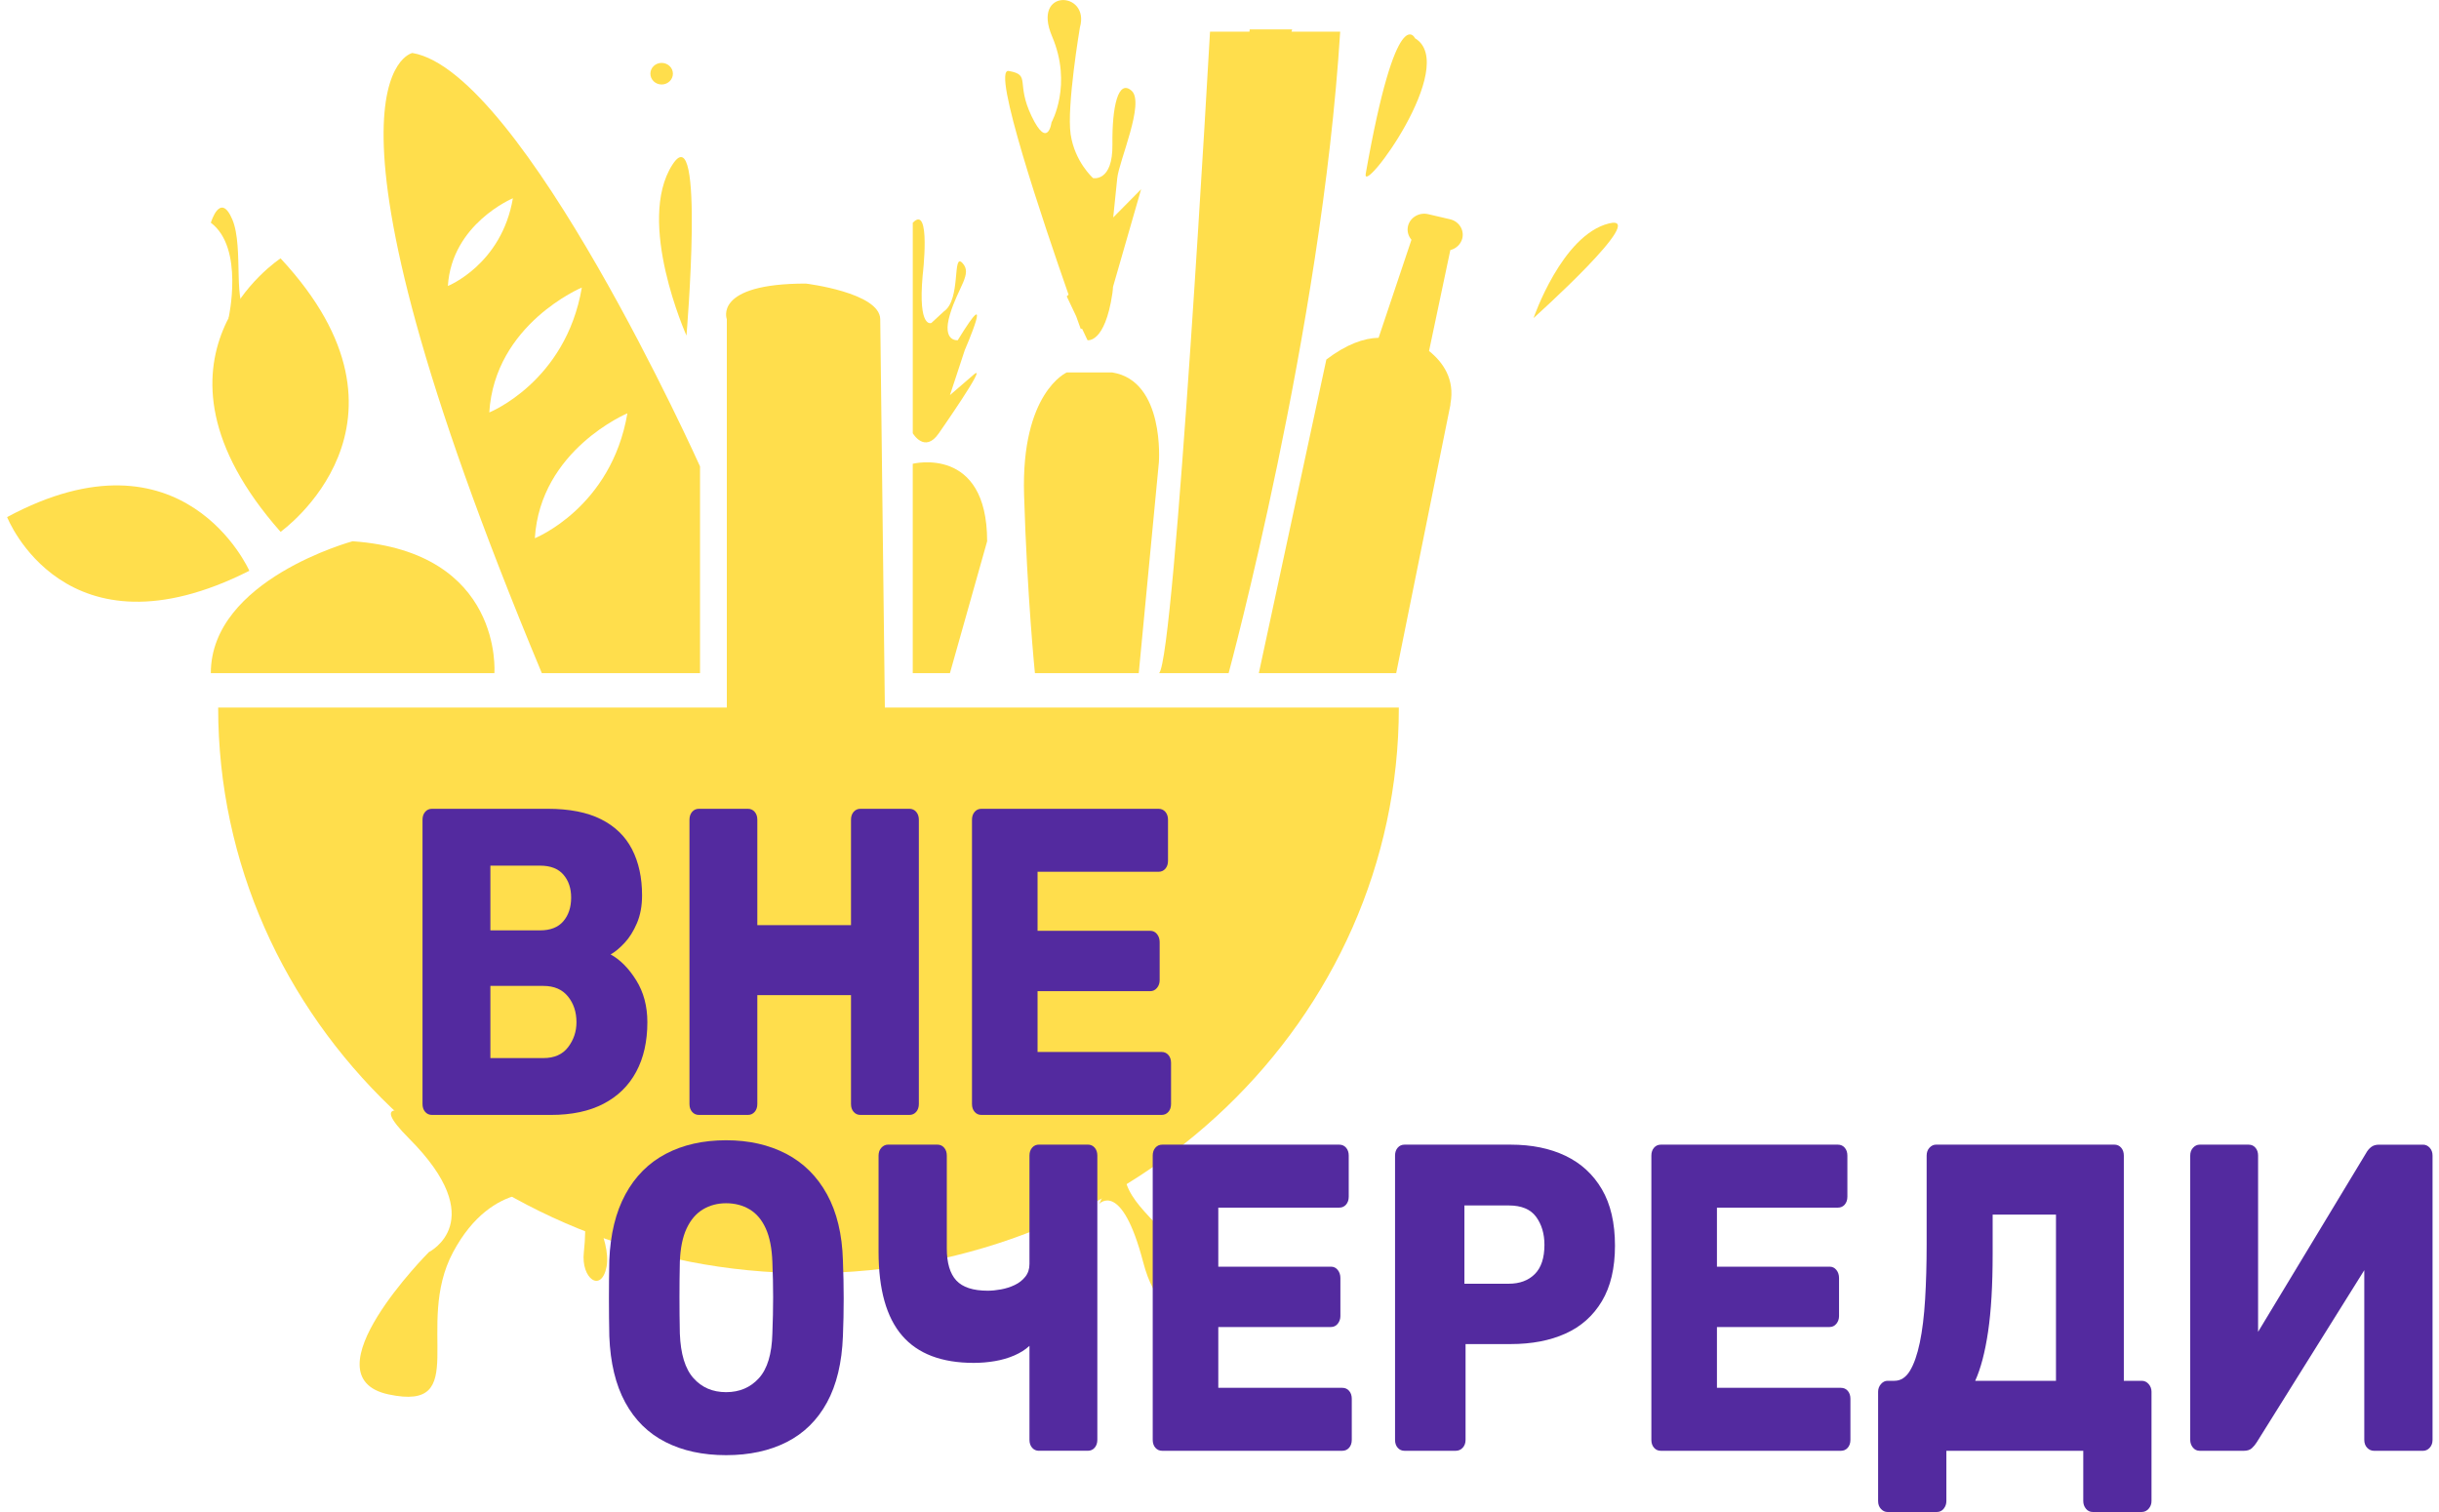 <svg width="150" height="93" viewBox="0 0 150 93" fill="none" xmlns="http://www.w3.org/2000/svg">
<path d="M54.135 19.634L54.42 43.579H44.7V19.634C44.7 19.634 43.842 17.442 49.56 17.442C49.56 17.442 54.115 17.996 54.135 19.634Z" fill="#FFDE4C"/>
<path d="M12.966 41.402H30.405C30.405 41.402 30.977 33.948 21.686 33.291C21.687 33.291 12.966 35.649 12.966 41.402Z" fill="#FFDE4C"/>
<path d="M17.255 32.712C17.255 32.712 26.69 26.029 17.255 15.892C17.255 15.892 7.821 22.026 17.255 32.712Z" fill="#FFDE4C"/>
<path d="M0.437 31.805C0.437 31.805 3.978 40.839 15.334 35.108C15.334 35.107 11.305 25.966 0.437 31.805Z" fill="#FFDE4C"/>
<path d="M56.135 41.402V28.526C56.135 28.526 60.71 27.373 60.71 33.292L58.422 41.403H56.135V41.402Z" fill="#FFDE4C"/>
<path d="M63.648 41.402H70.034L71.272 28.435C71.272 28.435 71.653 23.433 68.413 22.91H65.602C65.602 22.91 62.79 24.146 62.981 30.435C63.172 36.724 63.648 41.402 63.648 41.402Z" fill="#FFDE4C"/>
<path d="M71.286 41.402H75.561C75.561 41.402 81.278 20.306 82.422 1.949H74.417C74.417 1.949 72.253 40.488 71.286 41.402Z" fill="#FFDE4C"/>
<path d="M67.602 74.05C67.602 74.05 68.972 72.534 70.307 77.636C71.641 82.737 75.081 80.205 73.17 77.636C71.26 75.066 68.972 73.828 69.163 71.799C69.354 69.769 68.972 71.048 68.972 71.048L67.602 74.05Z" fill="#FFDE4C"/>
<path d="M71.101 72.007C71.101 72.007 71.878 76.713 74.168 74.258L71.101 72.007Z" fill="#FFDE4C"/>
<path d="M33.881 72.656C33.881 72.656 20.088 64.945 25.158 70.028C30.228 75.11 26.379 77.012 26.379 77.012C26.379 77.012 18.755 84.671 23.901 85.768C29.047 86.863 25.426 81.567 27.868 77.012C30.31 72.458 33.874 73.427 33.874 73.427" fill="#FFDE4C"/>
<path d="M35.908 73.428C35.908 73.428 36.099 75.382 35.908 77.013C35.717 78.645 36.983 79.558 37.304 77.914C37.623 76.27 35.908 73.428 35.908 73.428Z" fill="#FFDE4C"/>
<path d="M65.998 50.878C65.998 50.878 67.164 53.618 67.331 55.992C67.331 55.992 66.832 61.411 67.331 61.898C67.829 62.385 68.217 61.472 68.106 60.803C67.996 60.133 67.608 53.923 67.608 53.923C67.608 53.923 67.386 51.671 68.494 51.549C69.603 51.426 65.998 50.878 65.998 50.878Z" fill="#FFDE4C"/>
<path d="M68.782 51.243C68.782 51.243 68.21 52.279 68.782 52.644C69.354 53.009 68.782 50.878 68.782 50.878" fill="#FFDE4C"/>
<path d="M23.228 50.757C23.228 50.757 23.99 52.644 23.482 53.801C22.974 54.957 23.984 55.627 24.4 55.323C24.816 55.018 23.814 53.076 23.814 53.076L23.864 50.756H22.91" fill="#FFDE4C"/>
<path d="M23.836 52.036C23.836 52.036 24.236 53.992 24.314 54.225C24.391 54.459 24.236 53.992 24.236 53.992L23.836 54.291V52.036Z" fill="#FFDE4C"/>
<path d="M24.066 57.294C24.276 57.294 24.447 57.13 24.447 56.929C24.447 56.727 24.276 56.563 24.066 56.563C23.855 56.563 23.685 56.727 23.685 56.929C23.685 57.13 23.855 57.294 24.066 57.294Z" fill="#FFDE4C"/>
<path d="M44.066 69.874C44.066 69.874 45.337 71.579 45.21 72.309C45.083 73.04 46.226 74.258 46.353 72.309C46.48 70.361 46.099 71.214 46.988 69.874C47.877 68.534 44.653 69.874 44.653 69.874" fill="#FFDE4C"/>
<path d="M41.357 10.125C43.373 7.003 42.219 20.642 42.219 20.642C42.219 20.642 39.085 13.643 41.357 10.125Z" fill="#FFDE4C"/>
<path d="M40.691 5.196C41.074 5.196 41.384 4.899 41.384 4.532C41.384 4.166 41.074 3.869 40.691 3.869C40.309 3.869 39.999 4.166 39.999 4.532C39.999 4.899 40.309 5.196 40.691 5.196Z" fill="#FFDE4C"/>
<path d="M98.949 13.744C101.517 13.109 94.315 19.562 94.315 19.562C94.315 19.562 96.056 14.46 98.949 13.744Z" fill="#FFDE4C"/>
<path d="M83.994 10.68C83.733 12.159 89.787 4.009 87.025 2.354C87.026 2.354 85.895 -0.082 83.994 10.68Z" fill="#FFDE4C"/>
<path d="M14.057 19.562C14.057 19.562 15.031 15.244 12.967 13.7C12.967 13.7 13.543 11.749 14.287 13.497C15.031 15.244 14.237 19.1 15.334 19.19" fill="#FFDE4C"/>
<path d="M36.937 59.696C36.937 59.696 33.808 57.548 32.765 56.31C31.722 55.073 27.948 56.292 30.679 58.003C33.409 59.714 33.807 57.822 35.633 59.696" fill="#FFDE4C"/>
<path d="M70.18 11.639L68.464 13.374C68.464 13.374 68.605 12.007 68.712 10.954C68.821 9.901 70.42 6.312 69.594 5.581C68.768 4.851 68.387 6.555 68.415 8.884C68.443 11.212 67.225 10.955 67.225 10.955C67.225 10.955 66.1 9.966 65.845 8.261C65.591 6.556 66.415 1.686 66.415 1.686C67.053 -0.543 63.431 -0.749 64.702 2.234C65.973 5.218 64.669 7.527 64.669 7.527C64.669 7.527 64.448 9.235 63.447 7.154C62.447 5.072 63.431 4.608 62.034 4.365C60.953 4.176 64.193 13.765 65.717 18.121C65.647 18.188 65.606 18.229 65.606 18.229L66.187 19.456C66.36 19.943 66.463 20.225 66.463 20.225L66.55 20.22L66.883 20.924C66.883 20.924 67.953 21.146 68.412 18.046C68.434 17.896 68.445 17.764 68.451 17.643L70.18 11.639Z" fill="#FFDE4C"/>
<path d="M57.74 26.647C57.74 26.647 60.824 22.231 59.886 23.04C58.949 23.849 58.423 24.302 58.423 24.302L59.335 21.533C59.335 21.533 61.285 17.032 58.902 20.926C58.902 20.926 57.911 21.044 58.423 19.339C58.933 17.635 59.823 16.845 59.188 16.175C58.553 15.505 59.124 18.427 58.045 19.158L57.28 19.865C57.28 19.865 56.454 20.244 56.742 16.961C56.742 16.961 57.278 12.505 56.136 13.701V26.647C56.135 26.647 56.873 27.913 57.74 26.647Z" fill="#FFDE4C"/>
<path d="M76.855 1.806L75.886 15.151L79.469 1.806H76.855Z" fill="#FFDE4C"/>
<path d="M89.181 13.487L87.83 13.172C87.284 13.045 86.73 13.369 86.597 13.891C86.518 14.203 86.607 14.516 86.806 14.747L84.785 20.776C83.876 20.798 82.81 21.174 81.572 22.112L77.419 41.402H79.496H85.867L89.205 24.882C89.205 24.882 89.202 24.873 89.197 24.856C89.2 24.843 89.202 24.832 89.205 24.818C89.483 23.319 88.741 22.274 87.887 21.588L89.196 15.382C89.547 15.294 89.84 15.028 89.931 14.667C90.064 14.145 89.727 13.614 89.181 13.487Z" fill="#FFDE4C"/>
<path d="M25.362 3.259C25.362 3.259 17.991 4.671 33.322 41.402H43.052V28.688C43.052 28.688 32.142 4.389 25.362 3.259ZM27.545 17.59C27.782 13.764 31.543 12.194 31.543 12.194C30.851 16.272 27.545 17.59 27.545 17.59ZM30.091 25.369C30.429 19.921 35.783 17.686 35.783 17.686C34.797 23.493 30.091 25.369 30.091 25.369ZM32.893 33.105C33.23 27.658 38.585 25.422 38.585 25.422C37.599 31.229 32.893 33.105 32.893 33.105Z" fill="#FFDE4C"/>
<path d="M86.029 43.519C86.029 62.734 69.775 78.311 49.724 78.311C29.673 78.311 13.417 62.734 13.417 43.519" fill="#FFDE4C"/>
<path d="M26.567 68.577C26.396 68.577 26.256 68.514 26.148 68.389C26.039 68.264 25.985 68.102 25.985 67.904V50.42C25.985 50.223 26.039 50.061 26.148 49.935C26.256 49.81 26.397 49.747 26.567 49.747H33.68C35.017 49.747 36.113 49.962 36.968 50.392C37.824 50.823 38.457 51.437 38.869 52.234C39.281 53.033 39.487 53.979 39.487 55.072C39.487 55.718 39.382 56.287 39.172 56.781C38.962 57.274 38.706 57.682 38.402 58.005C38.1 58.327 37.816 58.561 37.552 58.704C38.142 59.026 38.667 59.556 39.125 60.291C39.584 61.026 39.813 61.887 39.813 62.873C39.813 64.057 39.584 65.075 39.125 65.926C38.667 66.778 37.998 67.433 37.119 67.89C36.24 68.348 35.164 68.577 33.889 68.577H26.567ZM30.159 57.225H33.214C33.851 57.225 34.329 57.037 34.648 56.661C34.967 56.284 35.126 55.8 35.126 55.208C35.126 54.635 34.967 54.164 34.648 53.796C34.329 53.428 33.851 53.244 33.214 53.244H30.159V57.225ZM30.159 65.08H33.424C34.092 65.08 34.598 64.856 34.94 64.408C35.281 63.96 35.453 63.449 35.453 62.874C35.453 62.247 35.278 61.718 34.928 61.288C34.579 60.857 34.077 60.642 33.424 60.642H30.159V65.08Z" fill="#532A9F"/>
<path d="M42.986 68.577C42.814 68.577 42.674 68.514 42.566 68.389C42.457 68.264 42.403 68.102 42.403 67.904V50.42C42.403 50.223 42.458 50.061 42.566 49.935C42.674 49.81 42.815 49.747 42.986 49.747H45.994C46.165 49.747 46.305 49.81 46.413 49.935C46.522 50.061 46.576 50.222 46.576 50.42V56.903H52.337V50.42C52.337 50.223 52.391 50.061 52.499 49.935C52.608 49.81 52.748 49.747 52.919 49.747H55.927C56.098 49.747 56.239 49.81 56.347 49.935C56.455 50.061 56.51 50.222 56.51 50.42V67.904C56.51 68.102 56.455 68.263 56.347 68.389C56.238 68.514 56.098 68.577 55.927 68.577H52.919C52.748 68.577 52.608 68.514 52.499 68.389C52.39 68.264 52.337 68.102 52.337 67.904V61.207H46.576V67.904C46.576 68.102 46.522 68.263 46.413 68.389C46.304 68.514 46.165 68.577 45.994 68.577H42.986Z" fill="#532A9F"/>
<path d="M60.36 68.577C60.189 68.577 60.049 68.514 59.941 68.389C59.832 68.264 59.778 68.102 59.778 67.904V50.42C59.778 50.223 59.833 50.061 59.941 49.935C60.049 49.81 60.19 49.747 60.36 49.747H71.251C71.422 49.747 71.562 49.81 71.671 49.935C71.779 50.061 71.833 50.222 71.833 50.42V52.948C71.833 53.146 71.779 53.307 71.671 53.433C71.561 53.559 71.422 53.621 71.251 53.621H63.811V57.252H70.738C70.909 57.252 71.049 57.319 71.157 57.454C71.266 57.589 71.32 57.755 71.32 57.951V60.292C71.32 60.471 71.266 60.628 71.157 60.763C71.048 60.897 70.908 60.964 70.738 60.964H63.811V64.704H71.438C71.609 64.704 71.749 64.766 71.857 64.891C71.966 65.017 72.02 65.179 72.02 65.376V67.904C72.02 68.102 71.966 68.263 71.857 68.389C71.748 68.514 71.608 68.577 71.438 68.577H60.36Z" fill="#532A9F"/>
<path d="M44.656 89.504C43.226 89.504 41.982 89.235 40.925 88.696C39.867 88.158 39.044 87.347 38.453 86.262C37.862 85.177 37.535 83.819 37.473 82.187C37.458 81.416 37.45 80.644 37.45 79.873C37.45 79.102 37.458 78.323 37.473 77.533C37.535 75.918 37.865 74.561 38.465 73.458C39.063 72.355 39.891 71.526 40.949 70.969C42.006 70.414 43.242 70.135 44.657 70.135C46.056 70.135 47.288 70.414 48.354 70.969C49.419 71.526 50.254 72.355 50.861 73.458C51.467 74.561 51.794 75.919 51.84 77.533C51.871 78.322 51.887 79.102 51.887 79.873C51.887 80.644 51.872 81.416 51.84 82.187C51.778 83.819 51.452 85.177 50.861 86.262C50.27 87.347 49.446 88.158 48.389 88.696C47.33 89.235 46.086 89.504 44.656 89.504ZM44.656 85.629C45.48 85.629 46.153 85.343 46.673 84.769C47.194 84.195 47.47 83.28 47.501 82.025C47.532 81.236 47.548 80.492 47.548 79.792C47.548 79.093 47.533 78.367 47.501 77.614C47.47 76.771 47.334 76.085 47.093 75.556C46.852 75.027 46.522 74.637 46.101 74.386C45.682 74.135 45.199 74.009 44.656 74.009C44.127 74.009 43.653 74.135 43.233 74.386C42.813 74.638 42.478 75.027 42.23 75.556C41.981 76.085 41.841 76.771 41.811 77.614C41.795 78.367 41.788 79.093 41.788 79.792C41.788 80.492 41.795 81.236 41.811 82.025C41.858 83.281 42.137 84.195 42.651 84.769C43.164 85.344 43.832 85.629 44.656 85.629Z" fill="#532A9F"/>
<path d="M63.896 89.235C63.724 89.235 63.584 89.172 63.476 89.047C63.367 88.922 63.313 88.76 63.313 88.562V82.779C63.065 83.012 62.753 83.21 62.381 83.371C62.007 83.532 61.607 83.649 61.18 83.72C60.752 83.792 60.32 83.828 59.886 83.828C57.911 83.828 56.441 83.268 55.478 82.147C54.514 81.026 54.032 79.309 54.032 76.995V71.077C54.032 70.88 54.091 70.719 54.207 70.593C54.324 70.468 54.459 70.404 54.615 70.404H57.647C57.817 70.404 57.958 70.467 58.066 70.593C58.175 70.719 58.229 70.88 58.229 71.077V76.78C58.229 77.677 58.423 78.336 58.812 78.757C59.201 79.178 59.846 79.389 60.747 79.389C60.996 79.389 61.268 79.362 61.564 79.308C61.859 79.254 62.139 79.165 62.404 79.039C62.668 78.914 62.886 78.743 63.057 78.528C63.228 78.313 63.313 78.053 63.313 77.748V71.076C63.313 70.88 63.368 70.718 63.476 70.592C63.584 70.467 63.725 70.403 63.896 70.403H66.904C67.075 70.403 67.215 70.466 67.324 70.592C67.432 70.718 67.487 70.879 67.487 71.076V88.561C67.487 88.758 67.432 88.919 67.324 89.045C67.215 89.171 67.075 89.233 66.904 89.233H63.896V89.235Z" fill="#532A9F"/>
<path d="M71.475 89.235C71.304 89.235 71.164 89.172 71.056 89.047C70.947 88.922 70.893 88.76 70.893 88.562V71.078C70.893 70.881 70.948 70.719 71.056 70.594C71.164 70.469 71.305 70.405 71.475 70.405H82.366C82.537 70.405 82.677 70.468 82.785 70.594C82.894 70.719 82.948 70.88 82.948 71.078V73.607C82.948 73.804 82.894 73.965 82.785 74.091C82.676 74.217 82.537 74.279 82.366 74.279H74.926V77.91H81.853C82.023 77.91 82.164 77.977 82.272 78.112C82.38 78.247 82.435 78.413 82.435 78.609V80.95C82.435 81.129 82.38 81.286 82.272 81.421C82.163 81.555 82.023 81.622 81.853 81.622H74.926V85.362H82.553C82.723 85.362 82.864 85.424 82.972 85.549C83.081 85.675 83.135 85.837 83.135 86.034V88.562C83.135 88.76 83.081 88.921 82.972 89.047C82.863 89.173 82.723 89.235 82.553 89.235H71.475Z" fill="#532A9F"/>
<path d="M86.378 89.235C86.207 89.235 86.067 89.172 85.959 89.047C85.849 88.922 85.796 88.76 85.796 88.562V71.078C85.796 70.881 85.85 70.719 85.959 70.594C86.067 70.469 86.207 70.405 86.378 70.405H92.908C94.199 70.405 95.322 70.634 96.278 71.091C97.234 71.549 97.981 72.234 98.517 73.149C99.053 74.064 99.322 75.22 99.322 76.619C99.322 78 99.053 79.138 98.517 80.035C97.981 80.932 97.234 81.596 96.278 82.026C95.322 82.457 94.199 82.671 92.908 82.671H90.133V88.562C90.133 88.76 90.074 88.921 89.958 89.047C89.842 89.173 89.698 89.235 89.527 89.235H86.378ZM90.062 78.959H92.791C93.46 78.959 93.993 78.762 94.389 78.368C94.785 77.973 94.984 77.373 94.984 76.566C94.984 75.884 94.813 75.311 94.471 74.844C94.129 74.378 93.569 74.145 92.791 74.145H90.062V78.959Z" fill="#532A9F"/>
<path d="M102.142 89.235C101.971 89.235 101.831 89.172 101.723 89.047C101.614 88.922 101.56 88.76 101.56 88.562V71.078C101.56 70.881 101.615 70.719 101.723 70.594C101.831 70.469 101.972 70.405 102.142 70.405H113.033C113.204 70.405 113.344 70.468 113.453 70.594C113.561 70.719 113.615 70.88 113.615 71.078V73.607C113.615 73.804 113.561 73.965 113.453 74.091C113.343 74.217 113.204 74.279 113.033 74.279H105.593V77.91H112.52C112.69 77.91 112.831 77.977 112.939 78.112C113.048 78.247 113.102 78.413 113.102 78.609V80.95C113.102 81.129 113.048 81.286 112.939 81.421C112.83 81.555 112.69 81.622 112.52 81.622H105.593V85.362H113.22C113.39 85.362 113.531 85.424 113.639 85.549C113.747 85.675 113.802 85.837 113.802 86.034V88.562C113.802 88.76 113.747 88.921 113.639 89.047C113.53 89.173 113.39 89.235 113.22 89.235H102.142Z" fill="#532A9F"/>
<path d="M116.088 93C115.932 93 115.797 92.937 115.68 92.811C115.563 92.686 115.505 92.525 115.505 92.327V85.603C115.505 85.424 115.564 85.266 115.68 85.132C115.797 84.997 115.932 84.93 116.088 84.93H116.508C116.897 84.93 117.215 84.724 117.464 84.312C117.713 83.899 117.915 83.321 118.07 82.577C118.225 81.832 118.334 80.945 118.396 79.913C118.458 78.882 118.49 77.757 118.49 76.538V71.077C118.49 70.88 118.548 70.719 118.665 70.593C118.782 70.468 118.917 70.404 119.073 70.404H130.034C130.204 70.404 130.345 70.467 130.453 70.593C130.562 70.719 130.617 70.88 130.617 71.077V84.93H131.713C131.884 84.93 132.028 84.997 132.145 85.132C132.261 85.267 132.319 85.424 132.319 85.603V92.327C132.319 92.506 132.261 92.663 132.145 92.797C132.028 92.932 131.884 92.999 131.713 92.999H128.705C128.533 92.999 128.394 92.932 128.285 92.797C128.176 92.663 128.122 92.506 128.122 92.327V89.234H119.703V92.327C119.703 92.506 119.649 92.663 119.539 92.797C119.43 92.932 119.29 92.999 119.12 92.999H116.088V93ZM121.476 84.93H126.444V74.709H122.549V77.156C122.549 79.057 122.456 80.64 122.269 81.904C122.082 83.169 121.818 84.177 121.476 84.93Z" fill="#532A9F"/>
<path d="M135.283 89.235C135.111 89.235 134.972 89.168 134.863 89.033C134.754 88.898 134.7 88.741 134.7 88.562V71.078C134.7 70.881 134.758 70.719 134.875 70.594C134.992 70.469 135.128 70.405 135.284 70.405H138.292C138.463 70.405 138.603 70.468 138.711 70.594C138.82 70.719 138.874 70.88 138.874 71.078V81.918L145.521 70.916C145.599 70.773 145.699 70.652 145.825 70.554C145.949 70.456 146.112 70.406 146.315 70.406H149.02C149.175 70.406 149.312 70.469 149.428 70.594C149.545 70.72 149.603 70.881 149.603 71.079V88.563C149.603 88.761 149.544 88.922 149.428 89.048C149.312 89.174 149.175 89.236 149.02 89.236H146.011C145.84 89.236 145.697 89.173 145.58 89.048C145.463 88.923 145.405 88.761 145.405 88.563V78.127L138.782 88.725C138.704 88.851 138.607 88.967 138.491 89.075C138.374 89.182 138.207 89.236 137.989 89.236H135.283V89.235Z" fill="#532A9F"/>
</svg>
